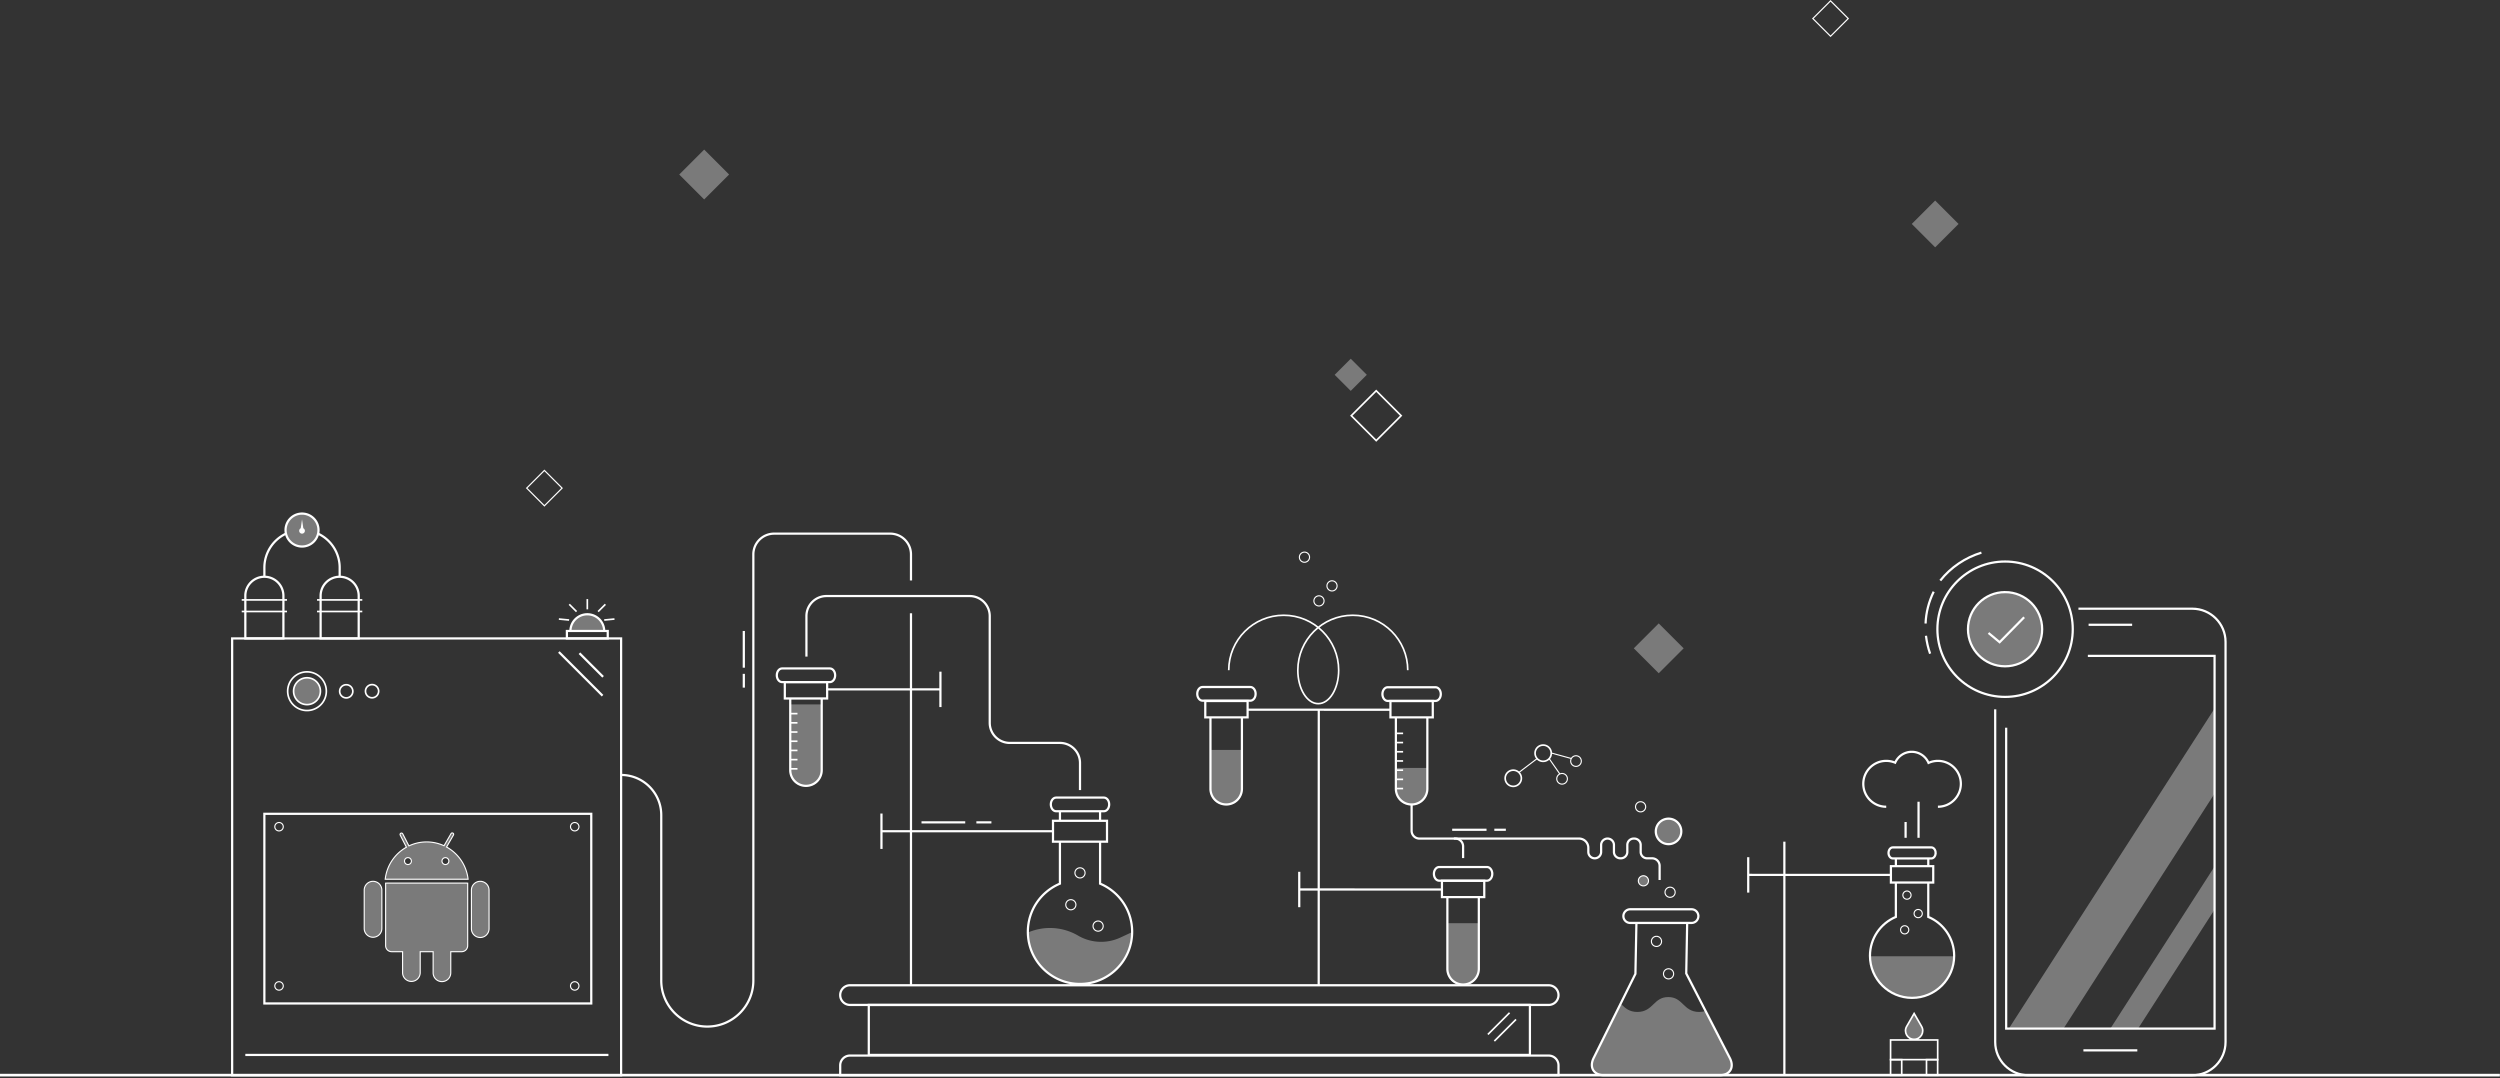 <svg width="1122" height="484" xmlns="http://www.w3.org/2000/svg"><rect width="100%" height="100%" fill="#333333" stroke="none"/><script xmlns="" type="text/javascript" charset="utf-8" id="zm-extension"/><g fill="none" fill-rule="evenodd"><path d="M932.804 273.187h51.112c8.232 0 14.906 6.674 14.906 14.906v179.572c0 8.233-6.674 14.907-14.906 14.907H910.35c-8.232 0-14.906-6.674-14.906-14.907v-149.32" stroke="#FFF"/><path stroke="#FFF" d="M937.028 294.358h56.868v167.274H900.37v-135.04M935.035 471.403h24.195M937.361 280.399h19.543"/><path d="M916.606 282.29c0 9.251-7.5 16.75-16.75 16.75s-16.75-7.499-16.75-16.75c0-9.25 7.5-16.75 16.75-16.75s16.75 7.5 16.75 16.75" fill-opacity=".35" fill="#FFF"/><path d="M930.253 282.39c0 16.776-13.6 30.377-30.377 30.377s-30.377-13.601-30.377-30.377c0-16.777 13.6-30.377 30.377-30.377s30.377 13.6 30.377 30.377zM864.37 285.334c.338 2.707.93 5.414 1.862 8.036M867.84 265.54c-2.201 4.483-3.47 9.39-3.64 14.296M889.254 248.03c-7.194 2.2-13.796 6.6-18.452 12.52" stroke="#FFF"/><path d="M899.876 265.738c9.196 0 16.65 7.455 16.65 16.651s-7.454 16.651-16.65 16.651c-9.196 0-16.65-7.455-16.65-16.65 0-9.197 7.454-16.652 16.65-16.652z" stroke="#FFF"/><path stroke="#FFF" d="M892.444 284.083l4.986 4.14 11.006-11.196"/><path fill-opacity=".35" fill="#FFF" d="M926.099 461.633H901.56l92.335-143.65v38.174zM959.56 461.633h-12.427l46.763-72.752v19.334z"/><path d="M0 482.523h1121.944" stroke="#FFF" stroke-width="1.2"/><path d="M737.572 397.528a2.275 2.275 0 1 1 0-4.55 2.275 2.275 0 0 1 0 4.55z" fill-opacity=".35" fill="#FFF"/><path d="M776.43 475.014l-19.649-38.14.422-22.658h-22.777l-.45 22.844-18.812 37.912c-1.984 4.18.178 7.6 4.805 7.6h51.744c4.627 0 6.75-3.402 4.717-7.558zM762.23 411.149a3.067 3.067 0 0 1-3.068 3.066h-27.597a3.067 3.067 0 0 1 0-6.132h27.597a3.067 3.067 0 0 1 3.067 3.065z" stroke="#FFF"/><path d="M755.374 450.715c-1.725-1.662-3.354-3.231-6.652-3.231-3.297 0-4.927 1.569-6.652 3.231-1.761 1.697-3.584 3.452-7.225 3.452-3.64 0-5.463-1.755-7.224-3.452-.02-.019-.04-.036-.057-.055l-12.4 24.312c-2.071 3.784.653 7.599 3.714 7.599h52.836c4.832 0 6.839-3.794 4.717-7.557l-10.982-21.28c-.816.27-1.75.433-2.85.433-3.641 0-5.463-1.755-7.225-3.452" fill-opacity=".35" fill="#FFF"/><path d="M751.81 400.377a2.276 2.276 0 1 1-4.55-.001 2.276 2.276 0 0 1 4.55.001zM739.847 395.253a2.276 2.276 0 1 1-4.551-.001 2.276 2.276 0 0 1 4.55.001zM745.707 422.497a2.275 2.275 0 1 1-4.55 0 2.275 2.275 0 0 1 4.55 0zM751.126 437.058a2.275 2.275 0 1 1-4.55-.002 2.275 2.275 0 0 1 4.55.002zM738.577 362.095a2.275 2.275 0 1 1-4.55 0 2.275 2.275 0 0 1 4.55 0z" stroke="#FFF" stroke-width=".5"/><path d="M754.563 373.135a5.718 5.718 0 1 1-11.436 0 5.718 5.718 0 0 1 11.436 0z" stroke="#FFF"/><path d="M754.563 373.135a5.718 5.718 0 1 1-11.436 0 5.718 5.718 0 0 1 11.436 0" fill-opacity=".35" fill="#FFF"/><g fill="#FFF" fill-opacity=".35"><path d="M173.07 396.348v28.054c0 1.5 1.214 2.716 2.713 2.716h4.895v9.477a3.955 3.955 0 0 0 7.908 0v-9.477h5.804v9.477a3.954 3.954 0 0 0 3.953 3.953 3.955 3.955 0 0 0 3.958-3.953v-9.477h4.883a2.711 2.711 0 0 0 2.71-2.716v-28.054c-9.39-.03-28.592-.03-36.823 0M215.529 395.542a3.951 3.951 0 0 0-3.958 3.951v17.302a3.955 3.955 0 0 0 3.958 3.953 3.952 3.952 0 0 0 3.953-3.953v-17.302a3.949 3.949 0 0 0-3.953-3.95M167.418 395.542a3.95 3.95 0 0 0-3.957 3.951v17.302a3.956 3.956 0 0 0 7.909 0v-17.302a3.952 3.952 0 0 0-3.952-3.95M199.907 388.002a1.545 1.545 0 0 1-1.548-1.545c0-.85.693-1.542 1.548-1.542a1.54 1.54 0 0 1 1.545 1.542 1.54 1.54 0 0 1-1.545 1.545m-16.813 0a1.545 1.545 0 0 1-1.551-1.545 1.546 1.546 0 0 1 3.093 0c0 .856-.693 1.545-1.542 1.545m17.308-7.862l3.107-5.379a.621.621 0 0 0-.231-.85.62.62 0 0 0-.852.227l-3.141 5.438a18.52 18.52 0 0 0-7.801-1.714c-2.85 0-5.55.642-7.966 1.791l-2.781-5.424a.626.626 0 0 0-1.115.57l2.786 5.43a18.89 18.89 0 0 0-9.52 14.36h37.189a18.881 18.881 0 0 0-9.675-14.449"/></g><path d="M173.07 396.348v28.054c0 1.5 1.214 2.716 2.713 2.716h4.895v9.477a3.955 3.955 0 0 0 7.908 0v-9.477h5.804v9.477a3.954 3.954 0 0 0 3.953 3.953 3.955 3.955 0 0 0 3.958-3.953v-9.477h4.883a2.711 2.711 0 0 0 2.71-2.716v-28.054c-9.39-.03-28.592-.03-36.823 0zM215.529 395.542a3.951 3.951 0 0 0-3.958 3.951v17.302a3.955 3.955 0 0 0 3.958 3.953 3.952 3.952 0 0 0 3.953-3.953v-17.302a3.949 3.949 0 0 0-3.953-3.95zM167.418 395.542a3.95 3.95 0 0 0-3.957 3.951v17.302a3.956 3.956 0 0 0 7.909 0v-17.302a3.952 3.952 0 0 0-3.952-3.95zM199.907 388.002a1.545 1.545 0 0 1-1.548-1.545c0-.85.693-1.542 1.548-1.542a1.54 1.54 0 0 1 1.545 1.542 1.54 1.54 0 0 1-1.545 1.545zm-16.813 0a1.545 1.545 0 0 1-1.551-1.545 1.546 1.546 0 0 1 3.093 0c0 .856-.693 1.545-1.542 1.545zm17.308-7.862l3.107-5.379a.621.621 0 0 0-.231-.85.62.62 0 0 0-.852.227l-3.141 5.438a18.52 18.52 0 0 0-7.801-1.714 18.487 18.487 0 0 0-7.966 1.791l-2.781-5.424a.626.626 0 0 0-1.115.57l2.786 5.43a18.89 18.89 0 0 0-9.52 14.36h37.189a18.881 18.881 0 0 0-9.675-14.449z" stroke="#FFF" stroke-width=".5"/><path stroke="#FFF" d="M104.188 482.571h174.567V286.529H104.188z"/><path d="M118.648 258.85a8.544 8.544 0 0 1 8.544 8.545v19.135h-17.088v-19.135a8.544 8.544 0 0 1 8.544-8.544z" stroke="#FFF"/><path d="M108.487 269.242h20.322M108.487 274.438h20.322" stroke="#FFF" stroke-width=".75"/><path d="M152.44 258.85a8.544 8.544 0 0 1 8.544 8.545v19.135h-17.088v-19.135a8.544 8.544 0 0 1 8.544-8.544z" stroke="#FFF"/><path d="M142.279 269.242h20.32M142.279 274.438h20.32" stroke="#FFF" stroke-width=".75"/><path d="M142.756 239.503a16.893 16.893 0 0 1 9.69 15.281v4.067M118.654 258.85v-4.065c0-6.54 3.774-12.493 9.69-15.282" stroke="#FFF"/><path d="M142.94 237.889a7.39 7.39 0 1 1-7.39-7.39 7.39 7.39 0 0 1 7.39 7.39z" stroke="#FFF"/><path d="M142.94 237.889a7.39 7.39 0 1 1-7.39-7.39 7.39 7.39 0 0 1 7.39 7.39" fill-opacity=".35" fill="#FFF"/><path d="M136.129 237.085l-.58-4.01-.577 4.01a1.275 1.275 0 0 0-.702 1.137 1.28 1.28 0 1 0 2.562 0c0-.498-.287-.926-.703-1.137" fill="#FFF"/><path d="M278.755 347.804c9.948 0 18.012 8.064 18.012 18.012v74.24c0 11.415 9.253 20.668 20.667 20.668 11.414 0 20.667-9.253 20.667-20.667V248.822a9.32 9.32 0 0 1 9.319-9.32h52.111a9.318 9.318 0 0 1 9.318 9.32v11.685M270.661 303.77l-10.606-10.606M270.423 312.224l-19.606-19.604M254.421 286.53h18.334v-3.346h-18.334zM256.005 283.184a7.584 7.584 0 0 1 15.167 0" stroke="#FFF"/><path d="M256.005 283.184a7.584 7.584 0 0 1 15.167 0" fill-opacity=".35" fill="#FFF"/><path d="M263.588 273.476v-4.625M268.427 274.486l3.27-3.271M271.171 278.267l4.605-.445M255.422 278.267l-4.605-.445M258.75 274.486l-3.271-3.271" stroke="#FFF" stroke-width=".75"/><path d="M143.805 310.208a6.022 6.022 0 1 1-12.044 0 6.022 6.022 0 0 1 12.044 0" fill-opacity=".35" fill="#FFF"/><path d="M143.805 310.208a6.022 6.022 0 1 1-12.044 0 6.022 6.022 0 0 1 12.044 0z" stroke="#FFF" stroke-width=".75"/><path d="M146.46 310.208a8.676 8.676 0 1 1-8.677-8.676 8.676 8.676 0 0 1 8.676 8.676zM158.35 310.208a2.952 2.952 0 1 1-5.903 0 2.952 2.952 0 0 1 5.903 0zM169.934 310.208a2.952 2.952 0 1 1-5.904 0 2.952 2.952 0 0 1 5.904 0z" stroke="#FFF" stroke-width=".75"/><path stroke="#FFF" d="M118.648 450.351h146.71v-85.115h-146.71z"/><path d="M127.128 370.979a1.896 1.896 0 1 1-3.791 0 1.896 1.896 0 0 1 3.79 0zM259.837 370.979a1.896 1.896 0 1 1-3.791 0 1.896 1.896 0 0 1 3.79 0zM127.128 442.487a1.896 1.896 0 1 1-3.793 0 1.896 1.896 0 0 1 3.793 0zM259.837 442.487a1.896 1.896 0 1 1-3.793 0 1.896 1.896 0 0 1 3.793 0z" stroke="#FFF" stroke-width=".5"/><path d="M110.104 473.457h162.958M333.822 283.184v16.48M333.822 302.422v6.184" stroke="#FFF"/><path d="M859.06 454.861l-3.347 5.798c-1.488 2.576.372 5.798 3.347 5.798 2.976 0 4.835-3.222 3.347-5.798l-3.347-5.798z" fill-opacity=".35" fill="#FFF"/><path stroke="#FFF" d="M848.641 396.08h18.993v-7.342h-18.993zM848.762 392.664l-64.16-.017M784.602 384.722v15.886M868.709 382.79c0 1.368-.861 2.477-1.922 2.477h-17.3c-1.061 0-1.922-1.109-1.922-2.477 0-1.367.86-2.475 1.923-2.475h17.299c1.06 0 1.922 1.108 1.922 2.475z"/><path d="M856.656 417.308a1.837 1.837 0 1 1-3.674 0 1.837 1.837 0 0 1 3.674 0zM857.682 401.73a1.837 1.837 0 1 1-3.674 0 1.837 1.837 0 0 1 3.674 0zM862.72 410.013a1.836 1.836 0 1 1-3.672.001 1.836 1.836 0 0 1 3.673-.001z" stroke="#FFF" stroke-width=".5"/><path d="M865.41 388.735v-3.468M850.87 388.735v-3.468M850.864 396.292v15.214c-6.824 2.85-11.621 9.585-11.621 17.442 0 10.435 8.459 18.895 18.894 18.895 10.435 0 18.894-8.46 18.894-18.895 0-7.857-4.796-14.593-11.621-17.442v-15.214M800.822 482.571V377.743" stroke="#FFF"/><path stroke="#FFF" stroke-width=".75" d="M848.487 475.571h21.146v-8.834h-21.146zM859.06 454.861l-3.347 5.798c-1.488 2.576.372 5.798 3.347 5.798 2.976 0 4.835-3.222 3.347-5.798l-3.347-5.798z"/><path d="M839.337 429.17c0 10.383 8.417 18.8 18.8 18.8 10.383 0 18.8-8.417 18.8-18.8h-37.6z" fill-opacity=".35" fill="#FFF"/><path stroke="#FFF" stroke-width=".75" d="M848.488 482.571h5.001v-7h-5.001zM864.613 482.571h5.002v-7h-5.002z"/><path d="M855.231 376.019v-7.1M861.043 376.019V359.82M869.736 362.067c5.684 0 10.293-4.608 10.293-10.292s-4.609-10.291-10.293-10.291c-1.502 0-2.927.33-4.215.91a8.162 8.162 0 0 0-7.515-4.977c-3.337 0-6.197 2.007-7.462 4.877a10.255 10.255 0 0 0-4.006-.81c-5.684 0-10.293 4.608-10.293 10.292s4.609 10.292 10.293 10.292" stroke="#FFF"/><path d="M600.083 262.944a2.275 2.275 0 1 1-4.55 0 2.275 2.275 0 0 1 4.55 0zM594.23 269.683a2.275 2.275 0 1 1-4.55 0 2.275 2.275 0 0 1 4.55 0zM587.723 250.002a2.276 2.276 0 1 1-4.55-.001 2.276 2.276 0 0 1 4.55.001z" stroke="#FFF" stroke-width=".5"/><path d="M646.626 311.507c0 1.693-1.066 3.066-2.38 3.066h-21.427c-1.315 0-2.38-1.373-2.38-3.066 0-1.693 1.065-3.066 2.38-3.066h21.426c1.315 0 2.381 1.373 2.381 3.066zM563.519 311.396c0 1.694-1.066 3.067-2.381 3.067h-21.426c-1.315 0-2.38-1.373-2.38-3.067 0-1.693 1.065-3.065 2.38-3.065h21.426c1.315 0 2.38 1.372 2.38 3.065zM557.374 321.977v32.134a7.06 7.06 0 0 1-14.118 0v-32.134" stroke="#FFF"/><path d="M551.237 361.17h-1.844a6.138 6.138 0 0 1-6.137-6.138v-18.47h14.118v18.47a6.138 6.138 0 0 1-6.137 6.138" fill-opacity=".35" fill="#FFF"/><path stroke="#FFF" d="M540.928 321.946h18.993v-7.342h-18.993zM640.591 321.977v32.134a7.06 7.06 0 0 1-14.118 0v-32.134"/><path d="M634.4 361.17h-1.844a6.138 6.138 0 0 1-6.138-6.138l.11-10.378h14.118l-.11 10.378a6.138 6.138 0 0 1-6.136 6.138" fill-opacity=".35" fill="#FFF"/><path stroke="#FFF" d="M624.036 321.946h18.993v-7.342h-18.993zM591.871 318.532l-.04 123.621M624.158 318.53l-64.16-.018M669.732 392.186c0 1.694-1.065 3.067-2.38 3.067h-21.426c-1.316 0-2.38-1.373-2.38-3.067 0-1.693 1.064-3.065 2.38-3.065h21.425c1.316 0 2.381 1.372 2.381 3.065zM663.698 402.655v32.135a7.058 7.058 0 0 1-7.06 7.058 7.058 7.058 0 0 1-7.058-7.058v-32.135"/><path d="M657.506 441.849h-1.844a6.137 6.137 0 0 1-6.137-6.137l.11-21.378h14.118l-.11 21.378a6.137 6.137 0 0 1-6.137 6.137" fill-opacity=".35" fill="#FFF"/><path stroke="#FFF" d="M647.143 402.625h18.993v-7.342h-18.993zM647.264 399.21l-64.16-.018"/><path d="M551.457 300.8c0-13.625 11.045-24.67 24.669-24.67 13.625 0 24.67 11.045 24.67 24.67 0 8.287-4.105 15.005-9.168 15.005-5.063 0-9.167-6.718-9.167-15.005 0-13.625 11.045-24.67 24.669-24.67 13.625 0 24.67 11.045 24.67 24.67" stroke="#FFF" stroke-width=".75"/><path d="M368.783 313.504v32.135a7.058 7.058 0 0 1-7.059 7.058 7.058 7.058 0 0 1-7.059-7.058v-32.135" stroke="#FFF"/><path d="M362.647 352.697h-1.844a6.137 6.137 0 0 1-6.137-6.137v-30.416h14.118v30.416a6.137 6.137 0 0 1-6.137 6.137" fill-opacity=".35" fill="#FFF"/><path d="M497.798 361.02c0 1.695-1.065 3.068-2.38 3.068H473.99c-1.315 0-2.38-1.373-2.38-3.067 0-1.693 1.065-3.065 2.38-3.065h21.427c1.315 0 2.38 1.372 2.38 3.065zM374.818 303.065c0 1.693-1.066 3.066-2.381 3.066h-21.426c-1.315 0-2.38-1.373-2.38-3.066 0-1.693 1.065-3.066 2.38-3.066h21.426c1.315 0 2.381 1.373 2.381 3.066z" stroke="#FFF"/><path d="M482.87 406.048a2.275 2.275 0 1 1-4.55-.001 2.275 2.275 0 0 1 4.55.001zM495.11 415.638a2.275 2.275 0 1 1-4.55-.002 2.275 2.275 0 0 1 4.55.002zM486.98 391.75a2.275 2.275 0 1 1-4.55-.002 2.275 2.275 0 0 1 4.55.001z" stroke="#FFF" stroke-width=".5"/><path d="M408.85 275.232v166.952M695.038 442.188l-313.539-.004a4.415 4.415 0 0 0-4.415 4.415v.003a4.414 4.414 0 0 0 4.415 4.415h313.54a4.415 4.415 0 1 0 0-8.83zM695.038 473.741l-313.539-.004a4.415 4.415 0 0 0-4.415 4.415v4.42h322.37v-4.416a4.415 4.415 0 0 0-4.416-4.415zM395.904 373.06h76.682M395.6 365.116v15.886M583.104 391.266v15.887M472.586 377.743h24.237v-9.368h-24.237zM421.76 309.39h-50.51M422.066 301.447v15.886M352.228 313.474h18.993v-7.342h-18.993zM493.713 368.383v-4.295M475.705 368.383v-4.295M475.697 377.743v18.844c-8.453 3.528-14.394 11.871-14.394 21.602 0 12.925 10.477 23.403 23.402 23.403s23.402-10.478 23.402-23.403c0-9.73-5.942-18.074-14.394-21.602v-18.844" stroke="#FFF"/><path d="M461.546 418.432c0 12.79 10.369 23.16 23.159 23.16s23.16-10.37 23.16-23.16l-5.077 2.359a20.454 20.454 0 0 1-18.943-.888 25.013 25.013 0 0 0-22.3-1.471" fill-opacity=".35" fill="#FFF"/><path d="M361.927 294.668v-18.16a9 9 0 0 1 9-9h64.266a9 9 0 0 1 9 9v47.913a9 9 0 0 0 9 9.001h22.51a9 9 0 0 1 9.002 9.001v12.16M389.913 473.457h296.711v-22.44H389.913z" stroke="#FFF"/><path d="M677.487 454.532l-9.723 9.723M680.386 457.516l-9.723 9.723" stroke="#FFF" stroke-width=".75"/><path d="M633.532 361.17v11.673a3.508 3.508 0 0 0 3.507 3.508h16.092a3.507 3.507 0 0 1 3.507 3.506v5.244" stroke="#FFF"/><path d="M652.504 376.35h56.174a4.16 4.16 0 0 1 4.16 4.16v1.822a2.875 2.875 0 0 0 5.75 0v-3.106a2.875 2.875 0 0 1 5.75 0v3.106a2.875 2.875 0 0 0 2.875 2.875h.25a2.875 2.875 0 0 0 2.875-2.875v-3.106a2.875 2.875 0 0 1 2.875-2.875h.25a2.875 2.875 0 0 1 2.875 2.875v3.106a2.875 2.875 0 0 0 2.875 2.875h2.218a3.408 3.408 0 0 1 3.407 3.409v6.34M651.739 372.404h15.417M413.572 369.083h19.625M438.197 369.083h6.75M670.656 372.404h5.167" stroke="#FFF"/><path d="M354.666 320.273h3.24M354.666 324.4h3.24M354.666 328.53h3.24M354.666 332.657h3.24M354.666 336.785h3.24M354.666 340.914h3.24M354.666 345.042h3.24M626.473 329.143h3.241M626.473 333.27h3.241M626.473 337.4h3.241M626.473 341.528h3.241M626.473 345.655h3.241M626.473 349.784h3.241M626.473 353.912h3.241M682.781 349.284a3.628 3.628 0 1 1-7.256 0 3.628 3.628 0 0 1 7.256 0zM696.2 337.944a3.63 3.63 0 1 1-7.257 0 3.63 3.63 0 0 1 7.258 0z" stroke="#FFF" stroke-width=".75"/><path d="M703.446 349.524a2.388 2.388 0 1 1-4.777-.001 2.388 2.388 0 0 1 4.777 0zM709.697 341.573a2.387 2.387 0 1 1-4.774 0 2.387 2.387 0 0 1 4.774 0zM681.672 346.676l8.252-6.257M696.2 337.944l9.033 2.475M700.055 347.365l-4.83-6.946" stroke="#FFF" stroke-width=".5"/><g><path fill-opacity=".35" fill="#FFF" d="M744.437 279.782l11.189 11.189-11.189 11.189-11.189-11.19zM316.03 67.134l11.19 11.19-11.19 11.19-11.189-11.19z"/><path stroke="#FFF" stroke-width=".75" d="M617.645 175.368l11.189 11.189-11.189 11.19-11.189-11.19z"/><path stroke="#FFF" stroke-width=".533" d="M244.323 211.119l7.947 7.947-7.947 7.947-7.946-7.947zM821.545.377l7.946 7.947-7.946 7.947-7.947-7.947z"/><path fill-opacity=".35" fill="#FFF" d="M606.214 161l7.214 7.214-7.214 7.214-7.214-7.214zM868.5 90l10.5 10.5-10.5 10.5-10.5-10.5z"/></g></g></svg>